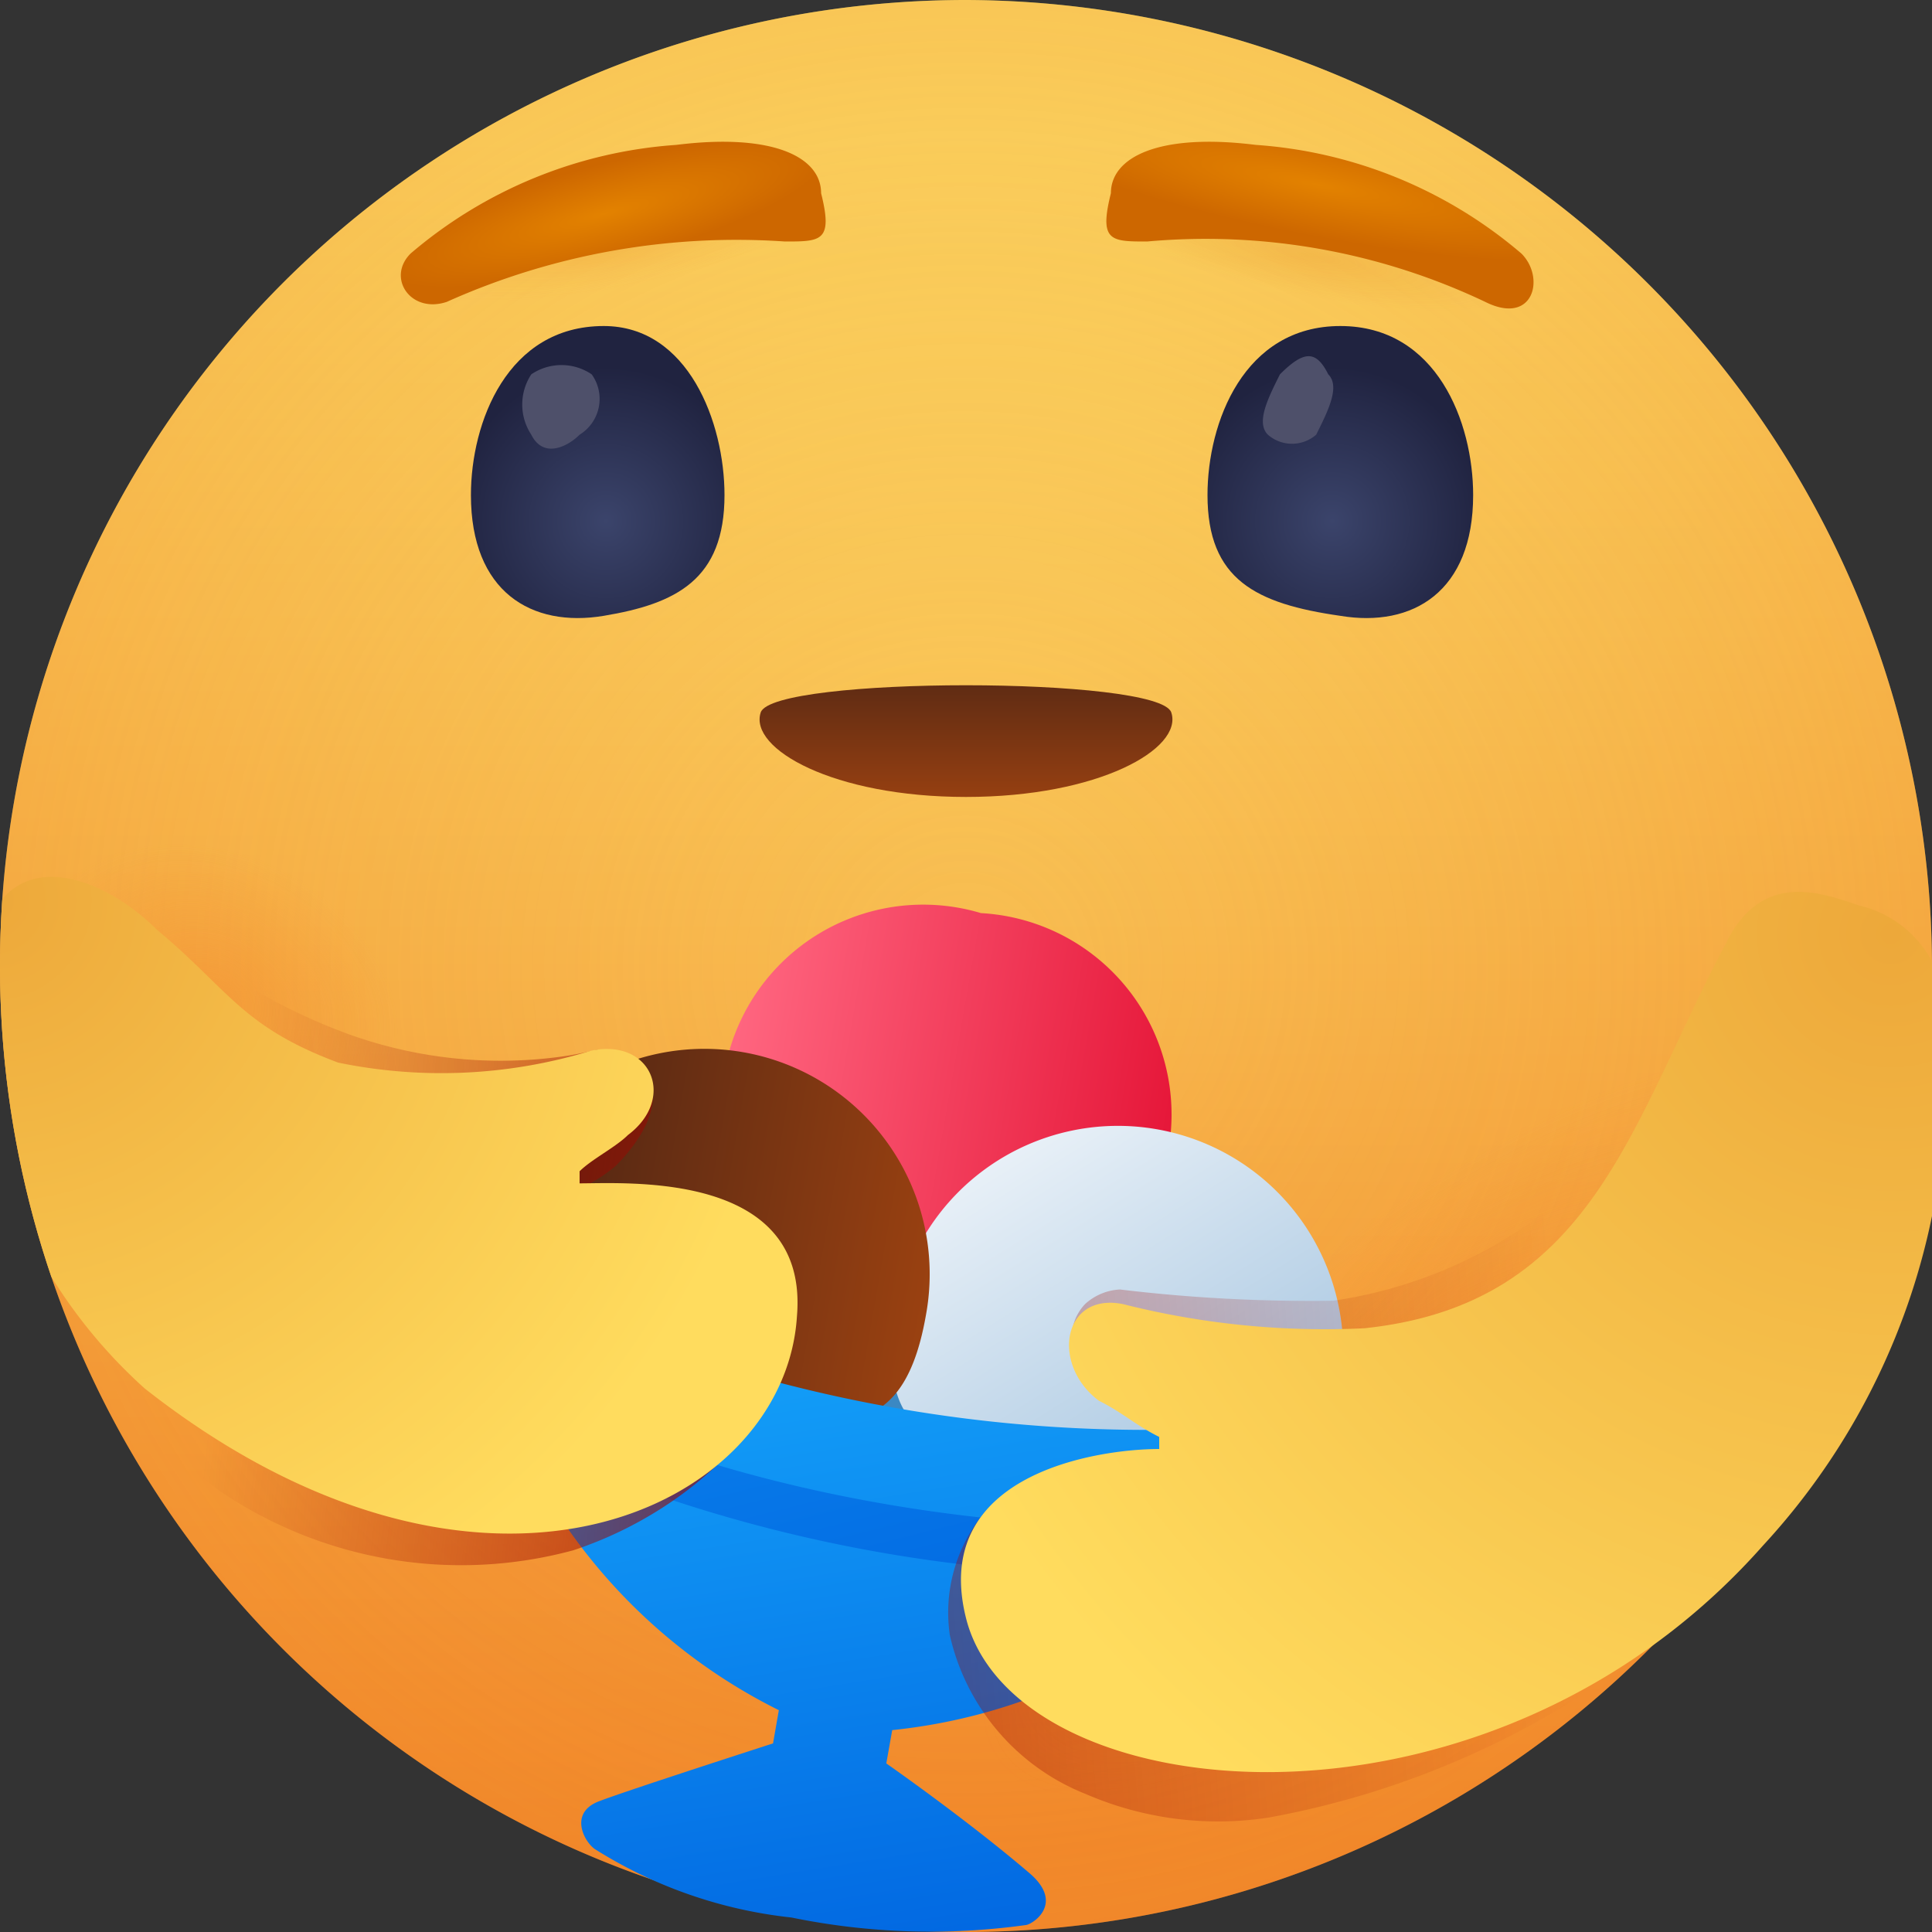 <svg xmlns="http://www.w3.org/2000/svg" xmlns:xlink="http://www.w3.org/1999/xlink" data-name="Layer 1" viewBox="0 0 16 16"><rect x="0" y="0" width="16" height="16" fill="#333333" stroke="none"/><defs><radialGradient id="j" cx="-70.75" cy="-50.688" r=".5" gradientTransform="matrix(16 0 0 -16 1140 -803)" gradientUnits="userSpaceOnUse"><stop offset="0" stop-color="#f28a2d" stop-opacity="0"/><stop offset="1" stop-color="#f08423" stop-opacity=".34"/></radialGradient><radialGradient id="a" cx="-69.435" cy="-49.128" r=".101" gradientTransform="matrix(14.6 6.546 5.063 -11.293 1264.204 -91.97)" gradientUnits="userSpaceOnUse"><stop offset="0" stop-color="#f28a2d" stop-opacity=".5"/><stop offset="1" stop-color="#f28a2d" stop-opacity="0"/></radialGradient><radialGradient id="k" cx="-74.738" cy="-65.016" r=".283" gradientTransform="matrix(12.566 -9.904 -3.603 -4.572 716.792 -1025.671)" xlink:href="#a"/><radialGradient id="l" cx="-71.942" cy="-75.082" r=".107" gradientTransform="matrix(15.739 -2.876 -.572 -3.13 1094.466 -439.89)" gradientUnits="userSpaceOnUse"><stop offset="0" stop-color="#d45f00" stop-opacity=".15"/><stop offset="1" stop-color="#f28a2d" stop-opacity="0"/></radialGradient><radialGradient id="m" cx="-69.628" cy="-65.916" r=".106" gradientTransform="matrix(15.677 3.2 .636 -3.118 1144.374 19.422)" gradientUnits="userSpaceOnUse"><stop offset="0" stop-color="#d45f00" stop-opacity=".15"/><stop offset="1" stop-color="#d45f00" stop-opacity="0"/></radialGradient><radialGradient id="b" cx="-114.413" cy="-81.305" r=".872" gradientTransform="matrix(0 -2.133 -2.133 0 -168.406 -239.726)" gradientUnits="userSpaceOnUse"><stop offset="0" stop-color="#3b446b"/><stop offset=".688" stop-color="#202340"/></radialGradient><radialGradient id="n" cx="-114.427" cy="-81.305" r=".872" gradientTransform="matrix(0 -2.133 -2.133 0 -162.392 -239.757)" xlink:href="#b"/><radialGradient id="c" cx="-148.512" cy="-53.818" r=".298" gradientTransform="matrix(-.339 -1.318 -6.108 1.571 -374.07 -109.419)" gradientUnits="userSpaceOnUse"><stop offset="0" stop-color="#e38200"/><stop offset="1" stop-color="#cd6700"/></radialGradient><radialGradient id="o" cx="-124.821" cy="-56.488" r=".314" gradientTransform="matrix(.258 -1.336 -7.928 -1.529 -404.721 -251.602)" xlink:href="#c"/><radialGradient id="g" cx="-55.607" cy="-49.001" r="1.226" gradientTransform="matrix(4.358 3.227 3.227 -4.358 400.392 -26.639)" gradientUnits="userSpaceOnUse"><stop offset="0" stop-color="#eda83a"/><stop offset="1" stop-color="#ffdc5e"/></radialGradient><radialGradient id="y" cx="15.654" cy="21.737" r="8.846" gradientTransform="translate(0 -14)" xlink:href="#g"/><linearGradient id="i" x1="-70.75" x2="-70.75" y1="-51.138" y2="-50.262" gradientTransform="matrix(16 0 0 -16 1140 -803)" gradientUnits="userSpaceOnUse"><stop offset="0" stop-color="#f28a2d"/><stop offset="1" stop-color="#fde86f"/></linearGradient><linearGradient id="d" x1="-53.17" x2="-53.17" y1="-133.142" y2="-134.662" gradientTransform="matrix(3.404 0 0 -.937 188.965 -119.498)" gradientUnits="userSpaceOnUse"><stop offset="0" stop-color="#482314"/><stop offset="1" stop-color="#9a4111"/></linearGradient><linearGradient id="e" x1="6.948" x2="9.262" y1="9.629" y2="16.33" gradientTransform="rotate(9.916 7.441 11.261)" gradientUnits="userSpaceOnUse"><stop offset="0" stop-color="#18afff"/><stop offset="1" stop-color="#0062df"/></linearGradient><linearGradient id="p" x1="5.611" x2="9.343" y1="8.874" y2="8.874" gradientTransform="rotate(9.916 7.441 11.261)" gradientUnits="userSpaceOnUse"><stop offset="0" stop-color="#ff6680"/><stop offset="1" stop-color="#e61739"/></linearGradient><linearGradient id="q" x1="7.236" x2="12.222" y1="8.574" y2="14.145" gradientTransform="rotate(9.916 7.441 11.261)" gradientUnits="userSpaceOnUse"><stop offset="0" stop-color="#fff"/><stop offset="1" stop-color="#6b9fcc"/></linearGradient><linearGradient id="r" x1="3.87" x2="7.601" y1="10.445" y2="10.445" gradientTransform="rotate(9.916 7.441 11.261)" xlink:href="#d"/><linearGradient id="t" x1="5.008" x2="8.655" y1="5.939" y2="14.138" xlink:href="#e"/><linearGradient id="v" x1="6.905" x2="9.219" y1="9.643" y2="16.345" xlink:href="#e"/><linearGradient id="f" x1="8.295" x2="1.89" y1="10.924" y2="10.234" gradientUnits="userSpaceOnUse"><stop offset="0" stop-color="#9c0600"/><stop offset="1" stop-color="#9c0600" stop-opacity="0"/></linearGradient><linearGradient id="x" x1="-1.326" x2="12.914" y1="12.567" y2="11.552" xlink:href="#f"/><clipPath id="h"><rect width="16" height="16" fill="none"/></clipPath><clipPath id="s"><path fill="none" d="M7.776,10.616l-.276-.048-.276-.048L4.744,10.086c-.276-.048-.898-.038-.84.553h0a4.673,4.673,0,0,0,2.546,3.524h0l-.048.275s-1.188.383-1.435.477h0c-.265.096-.125.347-.035.402h0A3.825,3.825,0,0,0,6.554,15.88h0a5.728,5.728,0,0,0,1.944.062h0c.056-.008.321-.179.027-.43h0c-.522-.447-1.185-.908-1.185-.908h0l.048-.275a4.676,4.676,0,0,0,3.664-2.481h0c.154-.334-.245-.7-.796-.797h0Z"/></clipPath><clipPath id="u"><rect width="8.577" height="8.577" x="3.067" y="7.464" fill="none" transform="rotate(-80.084 7.355 11.752)"/></clipPath><clipPath id="w"><circle cx="8" cy="8" r="8" fill="none"/></clipPath></defs><g clip-path="url(#h)"><path fill="url(#i)" fill-rule="evenodd" d="M16,8A8,8,0,1,1,8,0,8.024,8.024,0,0,1,16,8Z"/><path fill="url(#j)" fill-rule="evenodd" d="M16,8A8,8,0,1,1,8,0,8.024,8.024,0,0,1,16,8Z" data-name="b"/><path fill="url(#a)" fill-rule="evenodd" d="M16,8A8,8,0,1,1,8,0,8.024,8.024,0,0,1,16,8Z" data-name="b"/><path fill="url(#k)" fill-rule="evenodd" d="M16,8A8,8,0,1,1,8,0,8.024,8.024,0,0,1,16,8Z" data-name="b"/><path fill="url(#l)" fill-rule="evenodd" d="M16,8A8,8,0,1,1,8,0,8.024,8.024,0,0,1,16,8Z" data-name="b"/><path fill="url(#m)" fill-rule="evenodd" d="M16,8A8,8,0,1,1,8,0,8.024,8.024,0,0,1,16,8Z" data-name="b"/><path fill="url(#d)" fill-rule="evenodd" d="M9.7,5.9c-.1-.3-3.3-.3-3.4,0s.6.7,1.7.7S9.8,6.2,9.7,5.9Z"/><path fill="url(#b)" fill-rule="evenodd" d="M6,4.1c0,.7-.4.9-1,1s-1.1-.2-1.1-1c0-.6.3-1.4,1.1-1.4C5.7,2.7,6,3.5,6,4.1Z"/><path fill="#4e506a" fill-rule="evenodd" d="M4.9,3.1a.348.348,0,0,1-.1.5c-.1.1-.3.2-.4,0a.454.454,0,0,1,0-.5.446.446,0,0,1,.5,0Z"/><path fill="url(#n)" fill-rule="evenodd" d="M10,4.1c0,.7.4.9,1.1,1,.6.1,1.1-.2,1.1-1,0-.6-.3-1.4-1.1-1.4S10,3.5,10,4.1Z"/><path fill="#4e506a" fill-rule="evenodd" d="M11,3.1c.1.1,0,.3-.1.5a.304.304,0,0,1-.4,0c-.1-.1,0-.3.1-.5C10.8,2.9,10.9,2.9,11,3.1Z"/><path fill="url(#c)" fill-rule="evenodd" d="M3.4,2.1c-.2.2,0,.5.3.4A5.857,5.857,0,0,1,6.5,2c.3,0,.4,0,.3-.4,0-.3-.4-.5-1.2-.4A3.786,3.786,0,0,0,3.4,2.1Z"/><path fill="url(#o)" fill-rule="evenodd" d="M10.4,1.2c-.8-.1-1.2.1-1.2.4-.1.4,0,.4.3.4a5.397,5.397,0,0,1,2.8.5c.4.2.5-.2.3-.4A3.786,3.786,0,0,0,10.4,1.2Z"/><rect width="8.577" height="8.577" x="3.067" y="7.464" fill="none" transform="rotate(-80.084 7.355 11.752)"/><path fill="url(#e)" d="M7.389,14.328a4.675,4.675,0,0,0,3.664-2.481c.155-.335-.245-.701-.796-.797l-2.481-.434-.276-.048-.276-.048-2.48-.434c-.276-.048-.898-.038-.84.553a4.674,4.674,0,0,0,2.546,3.524l-.048.275s-1.188.383-1.435.477c-.265.096-.125.347-.035.402A3.82,3.82,0,0,0,6.554,15.88a5.728,5.728,0,0,0,1.944.062c.056-.008.321-.179.027-.43-.523-.447-1.185-.908-1.185-.908Z"/><path fill="#3b88c3" d="M11.057,11.734c-.069.397-1.73.438-3.709.092-1.979-.346-3.527-.948-3.458-1.345.069-.397,1.73-.439,3.709-.093,1.979.346,3.527.948,3.458,1.346"/><path fill="url(#p)" d="M9.684,9.476a1.82,1.82,0,0,1-2.033.792c-1.015-.177-1.752-.811-1.643-1.435A1.67,1.67,0,0,1,8.124,7.562,1.67,1.67,0,0,1,9.684,9.476"/><path fill="url(#q)" d="M11.099,11.492c-.066.379-.908.863-2.011.67-1.015-.177-1.896.006-1.665-1.312a1.866,1.866,0,0,1,3.676.643"/><path fill="url(#r)" d="M7.668,10.892c-.213,1.216-.912.883-2.015.69-1.015-.177-1.77-.709-1.661-1.333a1.866,1.866,0,1,1,3.676.643"/><g clip-path="url(#s)"><path fill="url(#t)" d="M3.808,10.944a11.648,11.648,0,0,0,7.363,1.161c-.014.198-.205.869-.499.87a12.249,12.249,0,0,1-6.742-1.227A3.912,3.912,0,0,1,3.808,10.944"/></g><g clip-path="url(#u)"><path fill="url(#v)" d="M3.913,10.467a12.032,12.032,0,0,0,7.154,1.272,3.675,3.675,0,0,1-.284.719c-.138.25-3.813.501-6.791-1.124-.085-.057-.212-.953-.08-.866"/></g><g clip-path="url(#w)"><path fill="url(#f)" d="M6.319,10.253a.822.822,0,0,0-.458-.175c-.728-.086-1.483-.128-1.76-.142a1.242,1.242,0,0,0,.997-.28c.04-.039.425-.42.274-.72a.566.566,0,0,0-.428-.243c-.054.013-.133.031-.23.048A3.716,3.716,0,0,1,2.888,8.565a4.77,4.77,0,0,1-.936-.463A3.271,3.271,0,0,0,1.3,7.7a1.176,1.176,0,0,0-.802-.103C.002,7.816.082,8.953.097,9.173a4.18,4.18,0,0,0,1.711,3.166,3.555,3.555,0,0,0,2.939.5c1.004-.33,1.814-1.164,1.764-1.859C6.504,10.887,6.568,10.465,6.319,10.253Z"/><path fill="url(#g)" fill-rule="evenodd" d="M1.3,7.7c-.5-.5-1.4-.8-1.5.4a4.238,4.238,0,0,0,1.4,3.4c2.8,2.2,5.3,1,5.4-.6.1-1.2-1.4-1.1-1.8-1.1V9.7c.1-.1.3-.2.4-.3.4-.3.2-.8-.3-.7a4.231,4.231,0,0,1-2.1.1C2,8.5,1.9,8.2,1.3,7.7Z"/></g><path fill="url(#x)" d="M15.138,8.267c-.116-.096-.169-.062-.361-.155-.308-.149-.355.675-.477.688-.173.019-.244-.607-.322-.352a3.227,3.227,0,0,1-1.004,1.443,3.807,3.807,0,0,1-1.932.881,13.134,13.134,0,0,1-1.767-.093.463.463,0,0,0-.287.119.399.399,0,0,0-.101.183c-.062.225.182.466.367.649A1.884,1.884,0,0,0,9.6,11.9c.141.055.279.123.272.183-.02.166-1.171-.129-1.723.447a1.295,1.295,0,0,0-.283,1.011,1.854,1.854,0,0,0,1.125,1.316,2.754,2.754,0,0,0,1.517.195A7.274,7.274,0,0,0,13.637,13.662c.795-.595,1.192-2.892,1.457-3.467.339-.735.363.331.327-.096a3.4,3.4,0,0,1-.052-.929,1.185,1.185,0,0,0,0-.49A.745.745,0,0,0,15.138,8.267Z"/><path fill="url(#y)" d="M14.3,7.8c.3-.6.8-.4,1.1-.3a.916.916,0,0,1,.7,1,5.706,5.706,0,0,1-1.5,4.3c-2.3,2.6-6.2,2.2-6.6.6C7.7,12.2,9.1,12,9.6,12v-.1c-.2-.1-.3-.2-.5-.3-.4-.3-.3-.9.2-.8a6.804,6.804,0,0,0,2,.2c1.9-.2,2.2-1.7,3-3.2Z"/></g></svg>